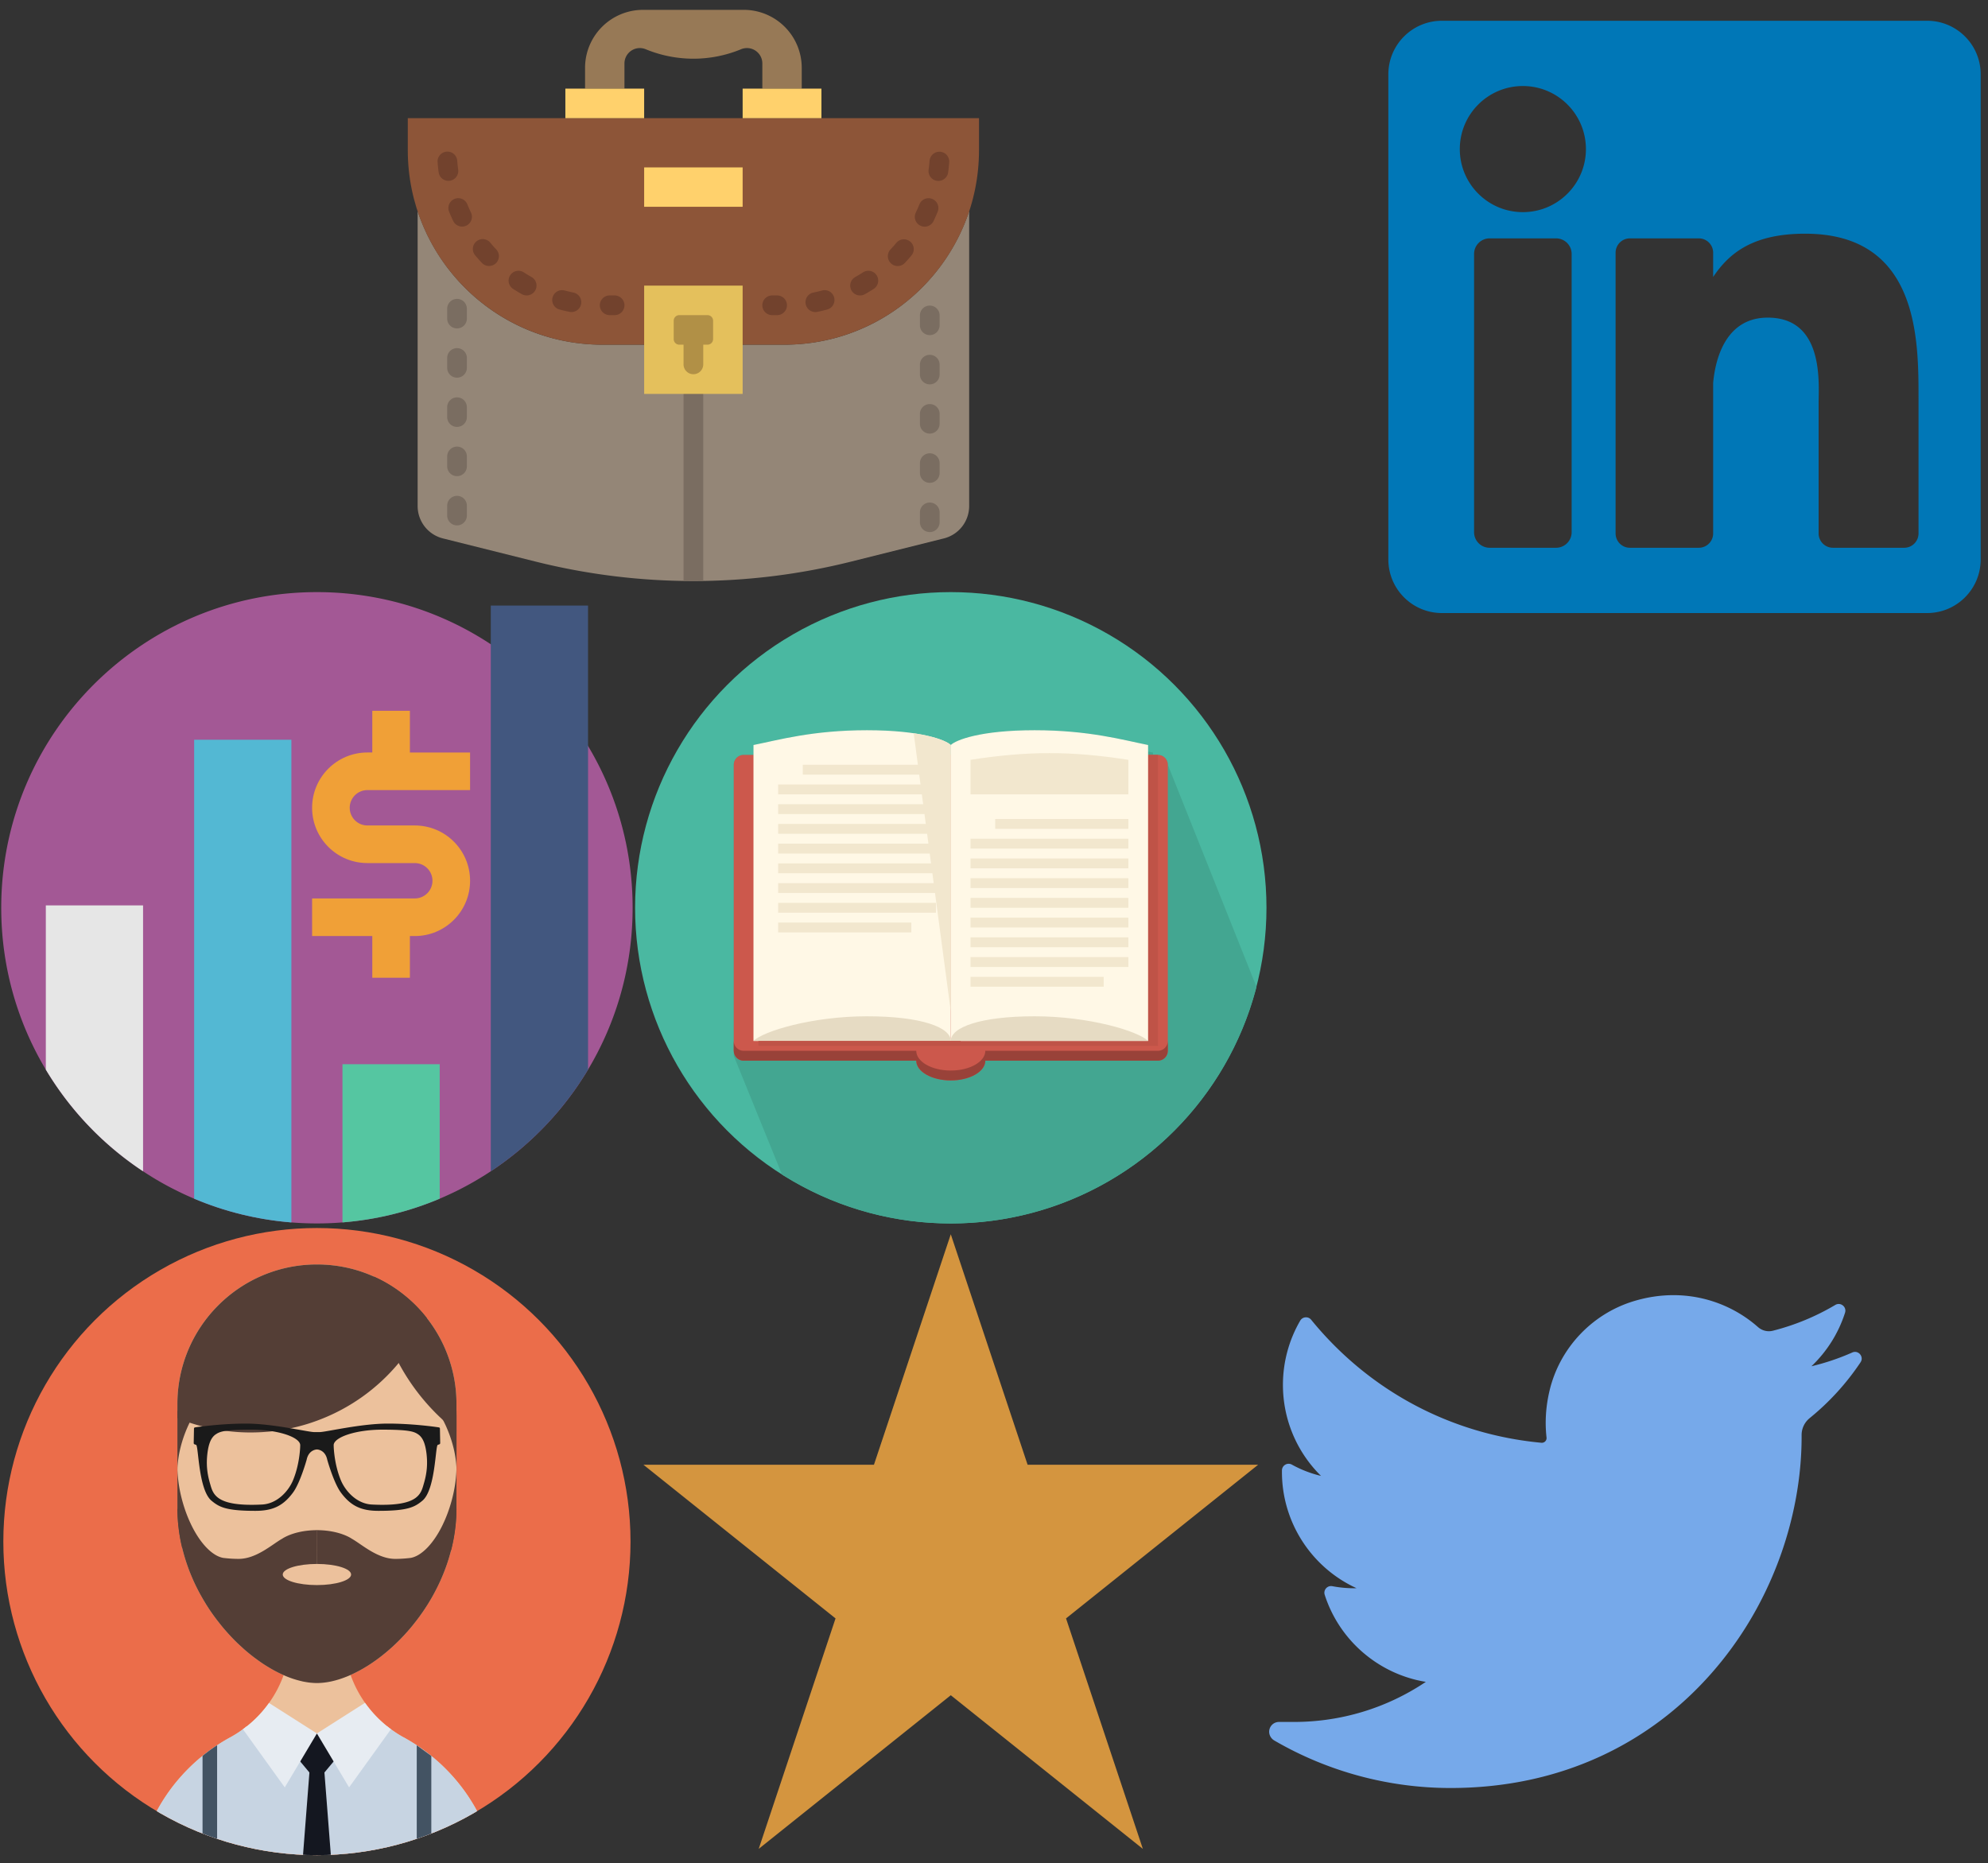 <svg width="207" height="194" viewBox="0 0 207 194" xmlns="http://www.w3.org/2000/svg" xmlns:xlink="http://www.w3.org/1999/xlink"><rect x="0" y="0" width="207" height="194" fill="#333333" stroke="none"/><svg viewBox="-1 -1 514 514" width="66" height="66" id="bars" y="61.53" xmlns="http://www.w3.org/2000/svg"><path d="M512 256c0 47.966-13.191 92.856-36.152 131.228a257.177 257.177 0 0 1-78.855 82.463 255.305 255.305 0 0 1-41.426 22.217c-24.56 10.381-51.086 17.032-78.855 19.253-6.828.555-13.746.833-20.719.833-6.973 0-13.879-.278-20.707-.822-27.769-2.232-54.294-8.883-78.855-19.264a254.75 254.75 0 0 1-41.415-22.206 257.142 257.142 0 0 1-78.855-82.452C13.202 348.867 0 303.977 0 256 0 114.612 114.618.006 255.994.006 397.382.006 512 114.612 512 256z" fill="#a35895"/><path d="M300.892 160.558h79.301v-30.497h-48.804V96.24h-30.497v33.822h-3.963c-24.766 0-44.842 20.077-44.842 44.842 0 24.766 20.077 44.842 44.842 44.842h38.42c7.923 0 14.345 6.423 14.345 14.345 0 7.923-6.423 14.345-14.345 14.345h-83.264v30.497h48.805v33.822h30.497v-33.822h3.962c24.766 0 44.842-20.077 44.842-44.842v-.001c0-24.766-20.077-44.842-44.842-44.842h-38.42c-7.923 0-14.345-6.423-14.345-14.345 0-7.923 6.423-14.345 14.345-14.345h3.963z" fill="#f0a037"/><path d="M115.018 254.079v215.623a257.142 257.142 0 0 1-78.855-82.452V254.079h78.855z" fill="#e6e6e6"/><path d="M235.287 119.731v391.442c-27.769-2.232-54.294-8.883-78.855-19.264V119.731h78.855z" fill="#53b8d3"/><path d="M355.568 382.876v109.033c-24.56 10.381-51.086 17.032-78.855 19.253V382.876h78.855z" fill="#55c6a1"/><path d="M475.848 10.92v376.308a257.177 257.177 0 0 1-78.855 82.463V10.92h78.855z" fill="#42577f"/></svg><svg width="66" height="66" viewBox="-1 -1 514 514" id="book" x="66" y="61.53" xmlns="http://www.w3.org/2000/svg"><circle cx="256" cy="256" r="256" fill="#4ab8a1"/><path d="M503.9 320.14L432 140c0-4.4-3.6-8-8-8h-4v-1.852c-1.296-.26-2.628-.536-4-.828V124c-20-4-47.816-12-92-12s-64 8-68 12c-.292-.296-.704-.616-1.172-.948-.124-.088-.272-.18-.416-.272a21.15 21.15 0 0 0-1.396-.832c-.156-.084-.3-.168-.472-.256-2.252-1.18-5.484-2.464-9.764-3.708a.646.646 0 0 1-.056-.012c-4.416-1.28-9.984-2.5-16.796-3.508C216.04 113 203.564 112 188 112c-44.184 0-72 8-92 12v8h-8c-4.4 0-8 3.6-8 8v236l39.116 96.28C158.72 497.4 205.636 512 256 512c119.244 0 219.428-81.516 247.9-191.86z" fill="#43a691"/><path d="M424 132H88c-4.4 0-8 3.6-8 8v232c0 4.4 3.6 8 8 8h140c0 8.836 12.54 16 28 16s28-7.164 28-16h140c4.4 0 8-3.6 8-8V140c0-4.4-3.6-8-8-8z" fill="#cc584c"/><path fill="#bf5347" d="M264 132h160v236H264z"/><path d="M424 372H284c0 8.836-12.54 16-28 16s-28-7.164-28-16H88c-4.4 0-8-3.6-8-8v8c0 4.4 3.6 8 8 8h140c0 8.836 12.54 16 28 16s28-7.164 28-16h140c4.4 0 8-3.6 8-8v-8c0 4.4-3.6 8-8 8z" fill="#994239"/><path d="M188 112c-44.184 0-72 8-92 12v240h160V124c-4-4-23.816-12-68-12z" fill="#fff8e6"/><path d="M256 364c0-11.044-23.816-20-68-20s-84 12-92 20h160z" fill="#e6dbc3"/><path d="M324 112c44.184 0 72 8 92 12v240H256V124c4-4 23.816-12 68-12z" fill="#fff8e6"/><path d="M256 364c0-11.044 23.816-20 68-20s84 12 92 20H256z" fill="#e6dbc3"/><path d="M256 340V124c-2.584-2.592-11.884-6.852-30.072-9.536L256 340z" fill="#f2e7ce"/><path fill="#bf5347" d="M100 364h164v4H100z"/><path d="M400 164H272v-28c46.728-7.228 81.272-7.232 128 0v28zm-108 20h108v8H292zm-20 16h128v8H272zm0 16h128v8H272zm0 16h128v8H272zm0 16h128v8H272zm0 16h128v8H272zm0 16h128v8H272zm0 16h128v8H272zm0 16h108v8H272zM136 140h108v8H136zm-20 16h128v8H116zm0 16h128v8H116zm0 16h128v8H116zm0 16h128v8H116zm0 16h128v8H116zm0 16h128v8H116zm0 16h128v8H116zm0 16h108v8H116z" fill="#f2e7ce"/></svg><svg width="62" height="66" viewBox="-1 -1 384 384" id="linkedin" x="144.4" xmlns="http://www.w3.org/2000/svg"><path d="M347.445 0H34.555C15.471 0 0 15.471 0 34.555v312.889C0 366.529 15.471 382 34.555 382h312.889C366.529 382 382 366.529 382 347.444V34.555C382 15.471 366.529 0 347.445 0zM118.207 329.844c0 5.554-4.502 10.056-10.056 10.056H65.345c-5.554 0-10.056-4.502-10.056-10.056V150.403c0-5.554 4.502-10.056 10.056-10.056h42.806c5.554 0 10.056 4.502 10.056 10.056v179.441zM86.748 123.432c-22.459 0-40.666-18.207-40.666-40.666S64.289 42.1 86.748 42.1s40.666 18.207 40.666 40.666-18.206 40.666-40.666 40.666zM341.91 330.654a9.247 9.247 0 0 1-9.246 9.246H286.73a9.247 9.247 0 0 1-9.246-9.246v-84.168c0-12.556 3.683-55.021-32.813-55.021-28.309 0-34.051 29.066-35.204 42.11v97.079a9.246 9.246 0 0 1-9.246 9.246h-44.426a9.247 9.247 0 0 1-9.246-9.246V149.593a9.247 9.247 0 0 1 9.246-9.246h44.426a9.247 9.247 0 0 1 9.246 9.246v15.655c10.497-15.753 26.097-27.912 59.312-27.912 73.552 0 73.131 68.716 73.131 106.472v86.846z" fill="#0077b7"/></svg><svg width="66" height="66" viewBox="-1 -1 190.15 190.15" id="man" y="127.53" xmlns="http://www.w3.org/2000/svg"><defs><circle id="da" cx="94.074" cy="94.074" r="94.074"/></defs><use xlink:href="#da" overflow="visible" fill="#eb6d4a"/><clipPath id="db"><use xlink:href="#da" overflow="visible"/></clipPath><path d="M135.938 52.784V84.05c0 .453-.011.905-.021 1.357-.02.936-.072 1.871-.154 2.796-.02.319-.052.637-.093.956a49.422 49.422 0 0 1-.555 3.928c-.083.432-.165.853-.258 1.275-.01.092-.03.175-.051.257-.083.432-.186.854-.288 1.275-.041.226-.103.452-.154.679-.052.195-.103.391-.164.586a49.465 49.465 0 0 1-.721 2.488c-.123.391-.246.771-.38 1.162-.011.041-.031.082-.041.123l-.37 1.048c-.041.103-.082.205-.124.319-.123.329-.246.658-.38.987-.154.401-.318.792-.483 1.183-.144.35-.298.699-.452 1.049-.02.062-.052.113-.072.174-.175.37-.339.741-.514 1.1-.175.38-.36.761-.556 1.142a57.62 57.62 0 0 1-1.172 2.231l-.556.987a60.434 60.434 0 0 1-5.253 7.649c-.258.339-.524.668-.802.987-.381.462-.772.915-1.162 1.357-.35.391-.699.781-1.059 1.162a55.735 55.735 0 0 1-3.023 3.013c-.205.206-.422.391-.638.586a27.8 27.8 0 0 1-1.059.925c-.277.247-.565.483-.854.72-.74.606-1.48 1.192-2.23 1.737-.309.237-.628.463-.946.679-.514.37-1.038.72-1.563 1.059-.288.195-.586.38-.885.555a37.177 37.177 0 0 1-3.156 1.758 31.03 31.03 0 0 1-2.591 1.182 3.199 3.199 0 0 1-.401.154c-.4.165-.812.319-1.213.452a21.9 21.9 0 0 1-1.521.483c-.35.103-.709.195-1.059.277a.142.142 0 0 1-.072.021c-.35.082-.699.165-1.049.226a2.446 2.446 0 0 1-.277.051c-.288.051-.576.103-.864.134-.411.062-.822.113-1.233.134-.143.02-.277.031-.422.031-.328.021-.657.031-.977.031h-.03c-.319 0-.638-.01-.956-.031-.124 0-.247-.01-.371-.031a9.291 9.291 0 0 1-.894-.083c-.062 0-.134-.01-.195-.02a23.7 23.7 0 0 1-1.152-.185 12.372 12.372 0 0 1-.997-.206 29.481 29.481 0 0 1-5.397-1.82 39.352 39.352 0 0 1-4.719-2.488 45.864 45.864 0 0 1-2.365-1.542c-.391-.278-.781-.555-1.172-.843a51.906 51.906 0 0 1-3.63-2.92c-.328-.298-.657-.596-.986-.905-.329-.298-.658-.606-.977-.904a51.309 51.309 0 0 1-2.345-2.406 42.153 42.153 0 0 1-.895-.987 49.821 49.821 0 0 1-2.385-2.879c-.299-.36-.576-.73-.854-1.1a57.985 57.985 0 0 1-2.951-4.308 82.87 82.87 0 0 1-.729-1.213c-.288-.483-.565-.976-.843-1.47a56.061 56.061 0 0 1-2.797-5.758c-.123-.288-.247-.576-.35-.863-.165-.37-.309-.751-.442-1.121-.205-.545-.4-1.09-.586-1.635-.185-.545-.359-1.1-.534-1.655a40.966 40.966 0 0 1-.463-1.614 31.382 31.382 0 0 1-.452-1.758c-.011-.062-.031-.123-.041-.185a48.874 48.874 0 0 1-1.018-5.881c-.051-.36-.082-.72-.113-1.08-.041-.38-.071-.751-.092-1.131a46.27 46.27 0 0 1-.104-2.087c-.01-.453-.021-.905-.021-1.357V52.784c0-23.102 18.723-41.834 41.825-41.855h.041c3.188 0 6.292.359 9.273 1.028a41.237 41.237 0 0 1 7.835 2.622 41.526 41.526 0 0 1 9.387 5.809 41.526 41.526 0 0 1 6.446 6.58 41.644 41.644 0 0 1 8.917 25.816z" clip-path="url(#db)" fill="#ecc19c"/><path d="M148.613 200.741v.01H39.538v-.01a54.262 54.262 0 0 1 4.02-20.573v-.01c.4-.977.822-1.933 1.274-2.879a53.983 53.983 0 0 1 6.642-10.59 56.056 56.056 0 0 1 2.016-2.365 35.61 35.61 0 0 1 1.059-1.151c.36-.37.72-.74 1.09-1.11a54.274 54.274 0 0 1 5.892-5.079 55.912 55.912 0 0 1 3.177-2.19c1.09-.689 2.2-1.347 3.331-1.964.021-.02.041-.02.041-.02.442-.236.874-.493 1.306-.761a31.16 31.16 0 0 0 2.499-1.665c.411-.288.802-.586 1.192-.905a36.407 36.407 0 0 0 2.673-2.365c.277-.277.556-.555.833-.843a32.167 32.167 0 0 0 1.645-1.861c.258-.308.515-.627.751-.946.247-.318.483-.647.72-.977 1.83-2.55 3.3-5.356 4.38-8.349a34.405 34.405 0 0 0 2.015-11.649l7.948.041 8.173.041c0 4.04.689 7.916 1.964 11.515a34.31 34.31 0 0 0 4.329 8.359 34.484 34.484 0 0 0 6.631 7.042c.381.309.761.607 1.142.884.37.278.75.545 1.141.802a20.672 20.672 0 0 0 1.368.885c.421.257.854.514 1.285.751.071.02.134.051.185.093.905.504 1.8 1.028 2.674 1.573.421.257.843.524 1.254.823a41.236 41.236 0 0 1 2.498 1.758c0 .011.011.011.011.011h.01a55.052 55.052 0 0 1 5.881 5.079c9.908 9.869 16.025 23.502 16.025 38.595z" clip-path="url(#db)" fill="#ecc19c"/><path d="M148.614 200.743H39.539a54.285 54.285 0 0 1 4.02-20.573c-.011-.011 0-.011 0-.011.391-.977.822-1.933 1.274-2.878a53.983 53.983 0 0 1 6.642-10.59 56.165 56.165 0 0 1 2.016-2.365 35.61 35.61 0 0 1 1.059-1.151c.36-.37.72-.74 1.09-1.11a54.164 54.164 0 0 1 9.069-7.269c1.09-.699 2.2-1.357 3.331-1.974.021-.02.041-.01.041-.01v-.01c.442-.247.874-.494 1.306-.751a31.773 31.773 0 0 0 3.671-2.591l.021.02c5.325 5.449 12.738 8.831 20.964 8.852h.082c8.225 0 15.669-3.393 21.015-8.842l.011-.01c.729.606 1.49 1.172 2.272 1.696.082.061.154.113.236.164.37.247.75.483 1.131.72.422.257.854.504 1.285.74.072.02.123.061.185.092.905.504 1.8 1.028 2.674 1.583.421.257.843.524 1.254.823a37.206 37.206 0 0 1 2.498 1.758h.021a54.453 54.453 0 0 1 5.881 5.089c9.909 9.872 16.026 23.505 16.026 38.598z" clip-path="url(#db)" fill="#c7d4e2"/><path d="M135.938 84.05c0 .453-.011.905-.021 1.357-.02.936-.072 1.871-.154 2.796-.02.319-.052.637-.093.956a49.422 49.422 0 0 1-.555 3.928c-.083.432-.165.853-.258 1.275-.01.092-.03.175-.051.257-.083.432-.186.854-.288 1.275a8.077 8.077 0 0 1-.186.72 4.61 4.61 0 0 1-.133.545 49.465 49.465 0 0 1-.721 2.488c-.123.391-.246.771-.38 1.162-.011.041-.031.082-.041.123l-.37 1.048c-.041.103-.082.205-.124.319-.123.329-.246.658-.38.987-.154.401-.318.792-.483 1.183-.144.35-.298.699-.452 1.049-.02.062-.052.113-.072.174-.175.37-.339.741-.514 1.1-.175.38-.36.761-.556 1.142a57.62 57.62 0 0 1-1.172 2.231l-.556.987a60.434 60.434 0 0 1-5.253 7.649c-.258.339-.524.668-.802.987-.381.462-.772.915-1.162 1.357-.35.391-.699.781-1.059 1.162a55.735 55.735 0 0 1-3.023 3.013c-.205.206-.422.391-.638.586a27.8 27.8 0 0 1-1.059.925c-.277.247-.565.483-.854.72-.74.606-1.48 1.192-2.23 1.737-.309.237-.628.463-.946.679-.514.37-1.038.72-1.563 1.059-.288.195-.586.38-.885.555a37.177 37.177 0 0 1-3.156 1.758 31.03 31.03 0 0 1-2.591 1.182 3.199 3.199 0 0 1-.401.154c-.4.165-.812.319-1.213.452a21.9 21.9 0 0 1-1.521.483c-.35.103-.709.195-1.059.277a.142.142 0 0 1-.072.021c-.35.082-.699.165-1.049.226a2.446 2.446 0 0 1-.277.051c-.288.051-.576.103-.864.134-.411.062-.822.113-1.233.134-.143.02-.277.031-.422.031-.328.021-.657.031-.977.031h-.03c-.319 0-.638-.01-.956-.031-.124 0-.247-.01-.371-.031a9.291 9.291 0 0 1-.894-.083c-.062 0-.134-.01-.195-.02a23.7 23.7 0 0 1-1.152-.185 12.372 12.372 0 0 1-.997-.206 29.481 29.481 0 0 1-5.397-1.82 39.352 39.352 0 0 1-4.719-2.488 38.689 38.689 0 0 1-2.365-1.542c-.391-.278-.781-.555-1.172-.843a51.906 51.906 0 0 1-3.63-2.92c-.328-.298-.657-.596-.986-.905-.329-.298-.658-.606-.977-.904a51.309 51.309 0 0 1-2.345-2.406 42.153 42.153 0 0 1-.895-.987 49.821 49.821 0 0 1-2.385-2.879c-.299-.36-.576-.73-.854-1.1a57.985 57.985 0 0 1-2.951-4.308 82.87 82.87 0 0 1-.729-1.213c-.288-.483-.565-.976-.843-1.47a56.061 56.061 0 0 1-2.797-5.758c-.123-.288-.247-.576-.35-.863-.165-.37-.309-.751-.442-1.121-.205-.545-.4-1.09-.586-1.635-.185-.545-.359-1.1-.534-1.655a40.966 40.966 0 0 1-.463-1.614 31.382 31.382 0 0 1-.452-1.758c-.011-.062-.031-.123-.041-.185a48.874 48.874 0 0 1-1.018-5.881c-.051-.36-.082-.72-.113-1.08-.041-.38-.071-.751-.092-1.131a46.27 46.27 0 0 1-.104-2.087c-.01-.453-.021-.905-.021-1.357l6.684 13.14 11.484 5.007 13.581 1.224 10.076.915h.062l9.428.854 21.005 1.892 11.405-23.031zm-8.915-57.082c-2.046 4.637-4.709 8.945-7.855 12.852-.185.227-.37.453-.565.679a57.633 57.633 0 0 1-24.562 17.324 56.011 56.011 0 0 1-7.855 2.262 60.05 60.05 0 0 1-5.49.895 59.52 59.52 0 0 1-6.528.36c-2.529 0-5.007-.165-7.443-.483a54.308 54.308 0 0 1-7.002-1.336 53.169 53.169 0 0 1-3.846-1.131 55.745 55.745 0 0 1-3.66-1.357v-4.246c0-23.102 18.723-41.834 41.825-41.855h.041c3.188 0 6.292.359 9.273 1.028a41.237 41.237 0 0 1 7.835 2.622 41.526 41.526 0 0 1 9.387 5.809 41.375 41.375 0 0 1 6.445 6.577z" clip-path="url(#db)" fill="#543e36"/><path d="M135.938 52.784v8.235a64.177 64.177 0 0 1-17.314-20.48c-.01-.01-.01-.031-.021-.041a63.771 63.771 0 0 1-7.412-25.92 41.526 41.526 0 0 1 9.387 5.809 41.526 41.526 0 0 1 6.446 6.58 41.665 41.665 0 0 1 8.914 25.817zM57.12 56.013a44.008 44.008 0 0 0-1.244 2.375c-.153.318-.308.658-.462.987-2.025 4.503-3.044 8.924-3.188 12.914 0 .113-.011.236-.011.35V56.517c0-.576.021-1.142.021-1.697a134.6 134.6 0 0 0 4.884 1.193z" clip-path="url(#db)" fill="#543e36"/><path d="M131.054 56.013a45.482 45.482 0 0 1 1.71 3.361c2.088 4.643 3.11 9.178 3.198 13.268v-16.13c0-.567-.021-1.134-.021-1.688-1.623.419-3.244.824-4.887 1.189z" clip-path="url(#db)" fill="#543e36"/><path d="M130.972 60.167a.355.355 0 0 0-.309-.35c-1.48-.226-8.143-1.142-15.309-1.142-8.133 0-18.63 2.55-20.46 2.55H93.27c-.854 0-3.588-.555-7.084-1.141-4.02-.679-9.037-1.409-13.376-1.409-5.243 0-10.22.494-13.088.843-1.049.124-1.82.236-2.221.298a.355.355 0 0 0-.309.35l-.082 4.369c0 .154.093.288.236.35l.493.175c.73.278.669 13.448 4.596 16.738 2.334 1.943 4.411 3.053 13.16 3.053 5.069 0 8.256-1.367 11.279-5.449 2.18-2.93 4.112-9.86 4.112-9.86.586-2.858 2.714-3.084 3.054-3.105h.041c.071 0 2.468.041 3.095 3.105 0 0 1.933 6.93 4.112 9.86 3.022 4.082 6.21 5.449 11.278 5.449 8.75 0 10.826-1.11 13.16-3.053 3.928-3.29 3.866-16.46 4.596-16.738l.494-.175a.38.38 0 0 0 .236-.35l-.08-4.368zM86.875 75.753c-1.285 3.043-4.606 6.971-9.284 7.207-14.034.709-14.682-3.208-15.587-6.313-.915-3.105-1.151-5.83-.792-8.935.37-3.105 1.152-4.925 2.561-5.84.606-.401 1.265-.761 2.951-1.018 1.511-.226 3.845-.36 7.731-.36 2.251 0 4.359.175 6.24.483 4.997.802 8.369 2.499 8.369 4.174 0 1.143-.288 6.098-2.189 10.602zm39.284.894c-.904 3.105-1.552 7.022-15.586 6.313-4.678-.236-7.999-4.164-9.284-7.207-1.902-4.503-2.189-9.459-2.189-10.6 0-2.303 6.395-4.658 14.609-4.658 8.215 0 9.53.617 10.683 1.378 1.408.915 2.189 2.735 2.56 5.84.36 3.105.123 5.83-.793 8.934z" clip-path="url(#db)" fill="#1a1a1a"/><g clip-path="url(#db)" fill="#543e36"><path d="M94.123 90.65l-.011 10.138-.01 3.547v2.786l-.011 9.253v.01l-.01-.01h-.011l-.03-.021-40.436-20.582c-.011-.062-.031-.123-.041-.185a48.874 48.874 0 0 1-1.018-5.881c-.051-.36-.082-.72-.113-1.08-.041-.38-.071-.751-.092-1.131a46.27 46.27 0 0 1-.104-2.087c-.01-.453-.021-.905-.021-1.357V71.764c0 .175.011.35.011.524.082 2.971.555 6.241 1.47 9.582.71 2.57 1.594 4.945 2.622 7.063v.01c2.694 5.604 6.303 9.407 9.623 10.024.206.031.422.051.628.072a36.15 36.15 0 0 0 4.02.226c5.243 0 9.901-4.215 12.831-5.922l.062-.031c.154-.093.309-.185.442-.278.041-.031.082-.051.123-.072 2.468-1.409 6.025-2.303 9.994-2.313h.082z"/><path d="M135.947 71.764l-.01 12.286c0 3.085-.288 6.107-.822 9.038a57.558 57.558 0 0 1-.751 3.485l-9.49 13.705-30.782 6.097h-.01l-.011.01v-.01l-.03-25.727h.082c3.969.01 7.536.905 10.004 2.313a.758.758 0 0 1 .113.072c.144.093.298.185.452.278.01.01.03.021.051.031 2.941 1.707 7.588 5.925 12.832 5.925 1.388 0 2.734-.082 4.019-.226.216-.021.422-.041.638-.072 3.311-.617 6.93-4.421 9.613-10.024v-.01c1.027-2.118 1.912-4.493 2.621-7.063.926-3.393 1.409-6.703 1.471-9.716.01-.135.01-.259.01-.392z"/></g><ellipse cx="94.074" cy="103.955" rx="10.255" ry="3.17" clip-path="url(#db)" fill="#ecc19c"/><g clip-path="url(#db)" fill="#435363"><path d="M64.131 155.174v56.558h-4.369v-53.37a53.699 53.699 0 0 1 1.769-1.378 49.372 49.372 0 0 1 2.6-1.81zm59.89.011v56.547h4.369v-53.36z"/></g><g clip-path="url(#db)"><g fill="#141720"><path d="M82.113 151.713l11.961 14.336 11.962-14.336z"/><path d="M94.074 225.437h-7.073l5.11-65.8c.215.837 3.712.837 3.927 0l5.11 65.8h-7.074z"/></g><g fill="#e7ecf2"><path d="M94.07 151.638l-.03.051-.011.021-4.966 8.338-4.637 7.772-12.554-17.447a20.29 20.29 0 0 0 1.183-.915l.021.021a34.2 34.2 0 0 0 6.621-6.991l14.343 9.13.03.02z"/><path d="M116.278 150.373l-12.554 17.447-4.637-7.772-4.977-8.338-.041-.072 14.436-9.191a34.484 34.484 0 0 0 6.631 7.042c.382.308.761.607 1.142.884z"/></g></g></svg><svg id="star" data-name="Layer 1" width="66" height="66" viewBox="-1 -1 66 66" x="66" y="127.53" xmlns="http://www.w3.org/2000/svg"><defs><style>.ecls-1{fill:#d4953f}</style></defs><title>star</title><path class="ecls-1" d="M32 0l-8 24H0l20 16-8 24 20-16 20 16-8-24 20-16H40z"/></svg><svg width="144.4" height="61.53" viewBox="-1 -1 60 60" id="suitcase" xmlns="http://www.w3.org/2000/svg"><path d="M38.245 34H34v-6H24v6h-4.245C11.005 34 3.596 28.306 1 20.425v29.959a3.39 3.39 0 0 0 2.567 3.288l9.43 2.358a65.972 65.972 0 0 0 32.005 0l9.43-2.358A3.387 3.387 0 0 0 57 50.385v-29.96C54.404 28.306 46.995 34 38.245 34z" fill="#948677"/><path d="M36 5.444V8h4V5.889A5.888 5.888 0 0 0 34.111 0H23.889A5.888 5.888 0 0 0 18 5.889V8h4V5.444A1.562 1.562 0 0 1 24.159 4a12.677 12.677 0 0 0 9.682 0A1.562 1.562 0 0 1 36 5.444z" fill="#977956"/><path d="M0 11v3.245C0 25.156 8.845 34 19.755 34h18.49C49.156 34 58 25.156 58 14.245V11H0z" fill="#8d5538"/><path fill="#ffd16c" d="M16 8h8v3h-8zm18 0h8v3h-8z"/><path d="M16.616 30.687a.988.988 0 0 1-.201-.021c-.34-.069-.676-.148-1.008-.237a1 1 0 0 1 .52-1.932c.293.079.588.148.889.21a1 1 0 0 1-.2 1.98zm-4.546-1.688a.988.988 0 0 1-.487-.128 16.208 16.208 0 0 1-.889-.534.999.999 0 1 1 1.084-1.68c.255.164.516.32.781.47a.999.999 0 0 1-.489 1.872zM8.251 26.01a.998.998 0 0 1-.729-.315 18.668 18.668 0 0 1-.686-.777 1 1 0 1 1 1.541-1.275c.193.234.395.462.604.684a1.001 1.001 0 0 1-.045 1.414c-.194.179-.44.269-.685.269zm-2.737-4.001a1 1 0 0 1-.902-.567 17.073 17.073 0 0 1-.419-.949 1 1 0 0 1 1.854-.75c.114.282.236.56.368.834a1 1 0 0 1-.901 1.432zm-1.39-4.646a1 1 0 0 1-.989-.861 14.805 14.805 0 0 1-.108-1.035.999.999 0 0 1 .925-1.069.997.997 0 0 1 1.069.925c.022.303.053.604.095.902a1 1 0 0 1-.992 1.138zM21 31h-.5a1 1 0 1 1 0-2h.5a1 1 0 1 1 0 2zm16.5 0H37a1 1 0 1 1 0-2h.5a1 1 0 1 1 0 2zm3.876-.312a1.001 1.001 0 0 1-.197-1.981c.298-.06.593-.129.883-.208a1 1 0 0 1 .526 1.93c-.333.091-.671.17-1.012.239a.99.99 0 0 1-.2.02zm4.548-1.686a.997.997 0 0 1-.873-.512.997.997 0 0 1 .384-1.36c.266-.149.527-.307.783-.471a1 1 0 1 1 1.082 1.682c-.291.188-.586.364-.889.533a.988.988 0 0 1-.487.128zm3.819-2.987a1.002 1.002 0 0 1-.73-1.685c.208-.222.41-.45.605-.685a1 1 0 0 1 1.537 1.279c-.221.266-.448.523-.684.774a.993.993 0 0 1-.728.317zm2.739-3.998a1.001 1.001 0 0 1-.902-1.432c.131-.273.254-.552.368-.834a1 1 0 0 1 1.854.752c-.13.319-.269.635-.417.945a1 1 0 0 1-.903.569zm1.393-4.645a1 1 0 0 1-.992-1.134c.04-.299.072-.602.095-.906a1.01 1.01 0 0 1 1.069-.925 1 1 0 0 1 .925 1.069 16.59 16.59 0 0 1-.106 1.029 1.001 1.001 0 0 1-.991.867z" fill="#72422d"/><path fill="#ffd16c" d="M24 16h10v4H24z"/><path d="M28 34v23.985c.667.01 1.333.01 2 0V34h-2zm25 19.03a1 1 0 0 1-1-1v-1a1 1 0 1 1 2 0v1a1 1 0 0 1-1 1zm0-5a1 1 0 0 1-1-1v-1a1 1 0 1 1 2 0v1a1 1 0 0 1-1 1zm0-5a1 1 0 0 1-1-1v-1a1 1 0 1 1 2 0v1a1 1 0 0 1-1 1zm0-5a1 1 0 0 1-1-1v-1a1 1 0 1 1 2 0v1a1 1 0 0 1-1 1zm0-5a1 1 0 0 1-1-1v-1a1 1 0 1 1 2 0v1a1 1 0 0 1-1 1zM5 52.35a1 1 0 0 1-1-1v-1a1 1 0 1 1 2 0v1a1 1 0 0 1-1 1zm0-5a1 1 0 0 1-1-1v-1a1 1 0 1 1 2 0v1a1 1 0 0 1-1 1zm0-5a1 1 0 0 1-1-1v-1a1 1 0 1 1 2 0v1a1 1 0 0 1-1 1zm0-5a1 1 0 0 1-1-1v-1a1 1 0 1 1 2 0v1a1 1 0 0 1-1 1zm0-5a1 1 0 0 1-1-1v-1a1 1 0 1 1 2 0v1a1 1 0 0 1-1 1z" fill="#7a6d61"/><path fill="#b19046" d="M25.958 30h6v7.583h-6z"/><path d="M24 28v11h10V28H24zm7 5.432a.568.568 0 0 1-.568.568H30v2a1 1 0 1 1-2 0v-2h-.432a.568.568 0 0 1-.568-.568v-1.864c0-.314.254-.568.568-.568h2.864c.314 0 .568.254.568.568v1.864z" fill="#e4c05c"/></svg><svg width="62" height="66" viewBox="-1 -1 412.16 412.16" id="twitter" x="132" y="127.53" xmlns="http://www.w3.org/2000/svg"><path d="M403.632 74.18a162.414 162.414 0 0 1-28.28 9.537 88.177 88.177 0 0 0 23.275-37.067c1.295-4.051-3.105-7.554-6.763-5.385a163.188 163.188 0 0 1-43.235 17.862 11.02 11.02 0 0 1-2.702.336c-2.766 0-5.455-1.027-7.57-2.891-16.156-14.239-36.935-22.081-58.508-22.081-9.335 0-18.76 1.455-28.014 4.325-28.672 8.893-50.795 32.544-57.736 61.724-2.604 10.945-3.309 21.9-2.097 32.56a3.166 3.166 0 0 1-.797 2.481 3.278 3.278 0 0 1-2.753 1.091c-62.762-5.831-119.358-36.068-159.363-85.14-2.04-2.503-5.952-2.196-7.578.593-7.834 13.44-11.974 28.812-11.974 44.454 0 23.972 9.631 46.563 26.36 63.032a79.24 79.24 0 0 1-20.169-7.808c-3.06-1.7-6.825.485-6.868 3.985-.438 35.612 20.412 67.3 51.646 81.569a79.567 79.567 0 0 1-16.786-1.399c-3.446-.658-6.341 2.611-5.271 5.952 10.138 31.651 37.39 54.981 70.002 60.278-27.066 18.169-58.585 27.753-91.39 27.753l-10.227-.006c-3.151 0-5.816 2.054-6.619 5.106-.791 3.006.666 6.177 3.353 7.74 36.966 21.513 79.131 32.883 121.955 32.883 37.485 0 72.549-7.439 104.219-22.109 29.033-13.449 54.689-32.674 76.255-57.141 20.09-22.792 35.8-49.103 46.692-78.201 10.383-27.737 15.871-57.333 15.871-85.589v-1.346c-.001-4.537 2.051-8.806 5.631-11.712a174.776 174.776 0 0 0 35.16-38.591c2.573-3.849-1.485-8.673-5.719-6.795z" fill="#76a9ea"/></svg></svg>